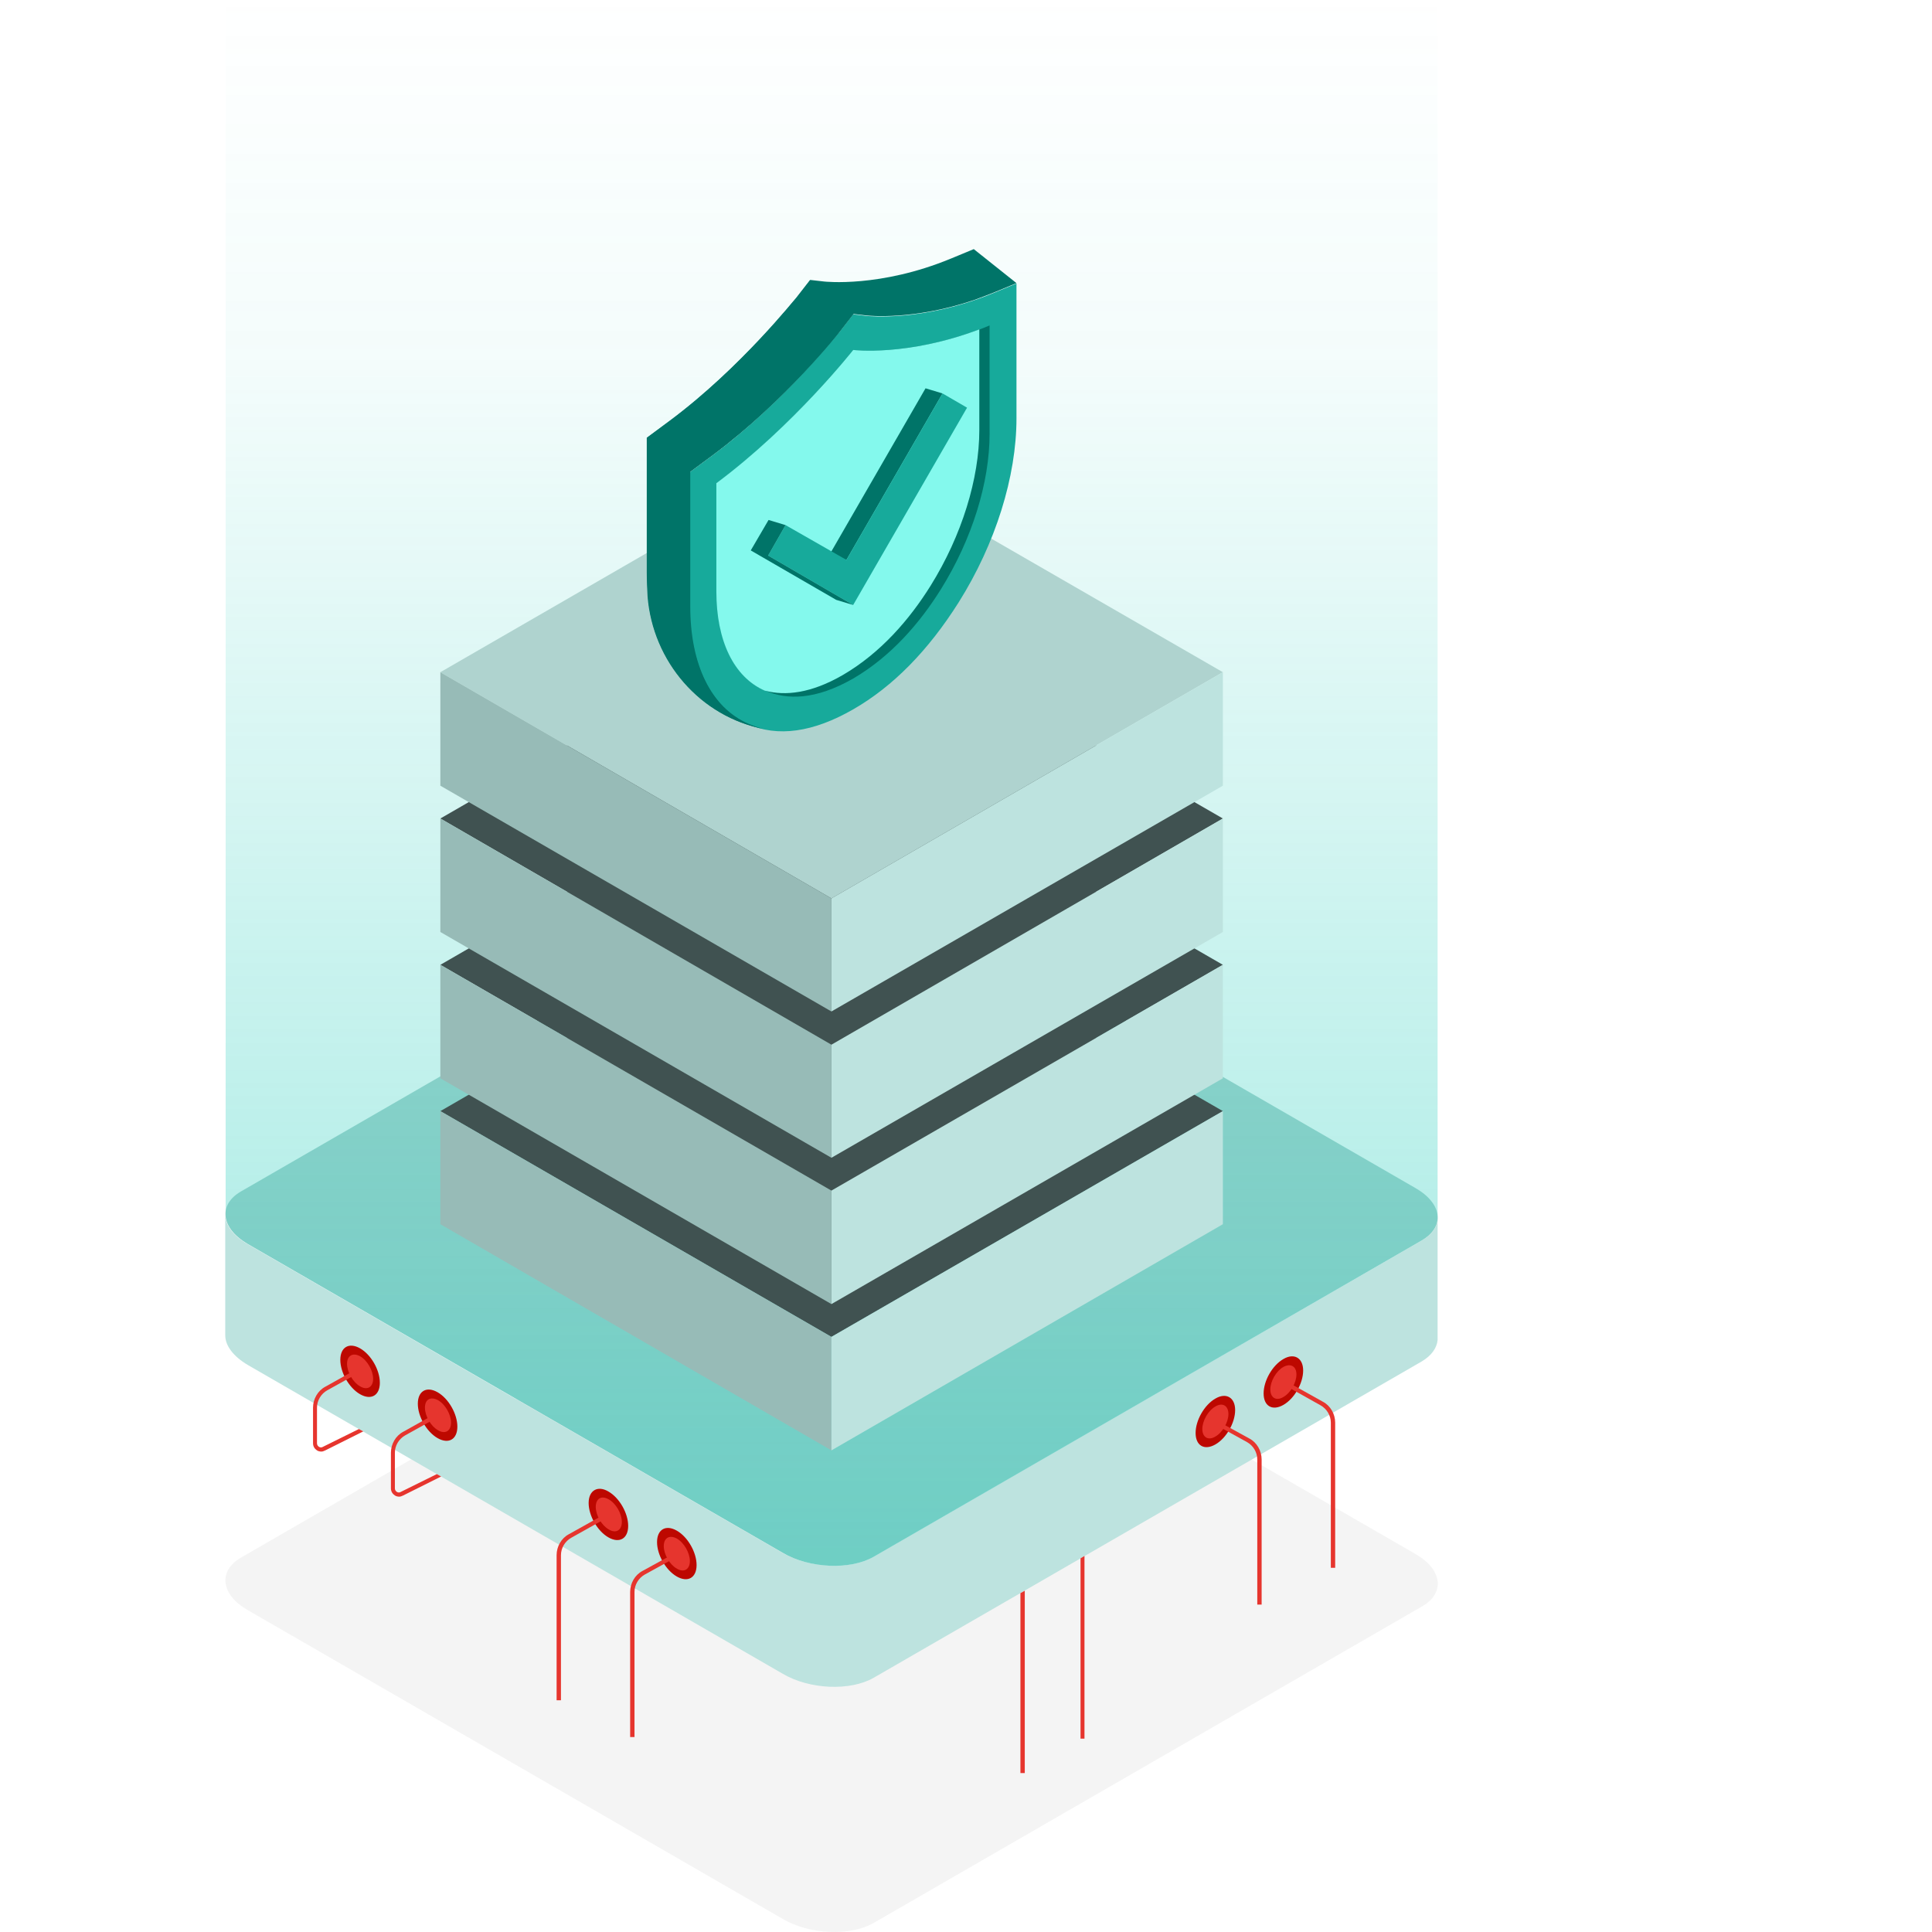 <svg width="570" height="570" fill="none" xmlns="http://www.w3.org/2000/svg"><path opacity=".05" d="M419.469 473.989l-161.69 93.328c-6.883 3.967-18.899 3.5-26.832-1.166l-157.84-91.112c-7.934-4.549-8.867-11.549-1.984-15.515l161.691-93.328c6.882-3.967 18.898-3.5 26.831 1.166l157.958 91.112c7.933 4.549 8.866 11.549 1.866 15.515z" fill="#1A1A1A"/><path d="M419.469 365.961l-161.69 93.328c-6.883 3.966-18.899 3.5-26.832-1.167l-157.84-91.111c-7.934-4.55-8.867-11.549-1.984-15.516l161.691-93.328c6.882-3.966 18.898-3.499 26.831 1.167l157.841 91.111c8.05 4.55 8.983 11.55 1.983 15.516z" fill="#AFD3CF"/><path d="M424.135 359.662v35.698c-.233 2.333-1.75 4.549-4.666 6.299l-161.691 93.328c-6.883 3.967-18.899 3.5-26.831-1.166L73.106 402.709c-4.317-2.566-6.65-5.716-6.65-8.749v-35.231c.233 2.916 2.45 5.949 6.533 8.282l86.678 50.047 71.163 41.065c7.933 4.549 19.949 5.133 26.832 1.166l73.145-42.231 88.662-51.097c3.033-1.749 4.55-3.966 4.666-6.299z" fill="#BDE3DF"/><path d="M123.271 414.142c0 3.733 2.566 8.283 5.833 10.149 3.266 1.867 5.832.35 5.832-3.383s-2.566-8.283-5.832-10.149c-3.267-1.867-5.833-.35-5.833 3.383z" fill="#BD0800"/><path d="M125.37 415.309c0 2.45 1.75 5.483 3.85 6.649 2.1 1.284 3.85.234 3.85-2.216s-1.75-5.483-3.85-6.65c-2.217-1.166-3.85-.233-3.85 2.217z" fill="#E6352E"/><path d="M100.405 401.192c0 3.733 2.567 8.283 5.833 10.15 3.267 1.866 5.833.35 5.833-3.384 0-3.733-2.566-8.282-5.833-10.149-3.266-1.867-5.833-.35-5.833 3.383z" fill="#BD0800"/><path d="M102.389 402.359c0 2.45 1.75 5.483 3.849 6.65 2.1 1.283 3.85.233 3.85-2.217s-1.75-5.483-3.85-6.65c-2.099-1.166-3.849-.233-3.849 2.217z" fill="#E6352E"/><path d="M364.406 416.008c0 3.734-2.566 8.283-5.833 10.15-3.266 1.866-5.833.35-5.833-3.383s2.567-8.283 5.833-10.15c3.15-1.866 5.833-.35 5.833 3.383z" fill="#BD0800"/><path d="M362.423 417.175c0 2.45-1.75 5.483-3.85 6.65-2.099 1.283-3.849.233-3.849-2.217s1.75-5.483 3.849-6.649c2.1-1.284 3.85-.234 3.85 2.216z" fill="#E6352E"/><path d="M384.472 404.342c0 3.734-2.567 8.283-5.833 10.15-3.267 1.866-5.833.35-5.833-3.383s2.566-8.283 5.833-10.15c3.149-1.866 5.833-.35 5.833 3.383z" fill="#BD0800"/><path d="M382.489 405.509c0 2.45-1.75 5.483-3.85 6.65-2.1 1.283-3.85.233-3.85-2.217s1.75-5.483 3.85-6.649c2.1-1.167 3.85-.234 3.85 2.216z" fill="#E6352E"/><path d="M193.849 454.973c0 3.733 2.566 8.283 5.833 10.149 3.266 1.867 5.833.35 5.833-3.383s-2.567-8.283-5.833-10.149c-3.267-1.867-5.833-.35-5.833 3.383z" fill="#BD0800"/><path d="M195.832 456.14c0 2.45 1.75 5.483 3.85 6.649 2.1 1.284 3.85.234 3.85-2.216s-1.75-5.483-3.85-6.65c-2.1-1.166-3.85-.233-3.85 2.217z" fill="#E6352E"/><path d="M173.667 443.424c0 3.733 2.567 8.282 5.833 10.149 3.266 1.867 5.833.35 5.833-3.383s-2.567-8.283-5.833-10.15c-3.15-1.866-5.833-.349-5.833 3.384z" fill="#BD0800"/><path d="M175.767 444.59c0 2.45 1.75 5.483 3.849 6.65 2.1 1.283 3.85.233 3.85-2.217 0-2.449-1.75-5.483-3.85-6.649-2.216-1.283-3.849-.234-3.849 2.216zm-80.962-16.331c-.466 0-.933-.117-1.283-.35-.7-.467-1.166-1.167-1.166-2.1V415.31c0-2.567 1.4-5.017 3.616-6.183l9.799-5.483 1.284.7-10.5 5.833c-1.866 1.049-3.033 3.033-3.033 5.133v10.499c0 .467.233.817.583 1.05.35.233.817.233 1.167 0l10.616-5.25 1.283.7-11.2 5.6c-.466.233-.816.35-1.166.35zm22.983 13.299c-.467 0-.934-.117-1.284-.35-.699-.467-1.166-1.167-1.166-2.1v-10.5c0-2.566 1.4-5.016 3.616-6.183l9.8-5.483 1.283.7-10.499 5.833c-1.867 1.05-3.034 3.033-3.034 5.133v10.5c0 .466.234.816.584 1.05.35.233.816.233 1.166 0l10.616-5.25 1.284.7-11.2 5.6c-.466.233-.816.35-1.166.35zm202.17 71.395h-1.167v-53.197l1.167-.7v53.897zm-17.616 10.149h-1.283v-53.08l1.283-.7v53.78zm-115.259-10.615h-1.167v-42.815c0-2.566 1.4-5.016 3.616-6.183l9.567-5.249 1.283.7-10.15 5.599c-1.866 1.05-3.033 3.034-3.033 5.133v42.815h-.116z" fill="#E6352E"/><path d="M165.383 501.637h-1.166v-42.814c0-2.567 1.4-5.016 3.616-6.183l11.083-6.183 1.283.7-11.666 6.533c-1.866 1.05-3.033 3.033-3.033 5.133v42.814h-.117zm205.672-28.231h1.167v-42.815c0-2.566-1.4-5.016-3.617-6.183l-9.566-5.249-1.283.7 10.149 5.599c1.867 1.05 3.033 3.034 3.033 5.133v42.815h.117zm21.698-10.85h1.167v-42.814c0-2.567-1.4-5.016-3.617-6.183l-11.082-6.183-1.283.7 11.665 6.533c1.867 1.05 3.034 3.033 3.034 5.133v42.814h.116z" fill="#E6352E"/><path d="M424.137 0v359.662c-.234 2.334-1.75 4.55-4.667 6.3L257.78 459.29c-6.883 3.966-18.899 3.5-26.832-1.167l-157.84-91.111c-4.317-2.567-6.534-5.716-6.534-8.749V0h357.563z" fill="url(#paint0_linear_436_810)"/><path d="M245.295 394.427l-115.377-66.613 115.377-66.613 115.493 66.613-115.493 66.613z" fill="#405251"/><path d="M245.295 427.908l-115.377-66.729v-33.365l115.377 66.613v33.481z" fill="#97BBB7"/><path d="M360.788 361.179l-115.493 66.729v-33.481l115.493-66.613v33.365z" fill="#BDE3DF"/><path d="M245.295 351.263L129.918 284.65l115.377-66.613 115.493 66.613-115.493 66.613z" fill="#405251"/><path d="M245.295 384.745l-115.377-66.613V284.65l115.377 66.613v33.482z" fill="#97BBB7"/><path d="M360.788 318.132l-115.493 66.613v-33.482l115.493-66.613v33.482z" fill="#BDE3DF"/><path d="M245.295 308.215l-115.377-66.73 115.377-66.612 115.493 66.612-115.493 66.73z" fill="#405251"/><path d="M245.295 341.58l-115.377-66.613v-33.481l115.377 66.729v33.365z" fill="#97BBB7"/><path d="M360.788 274.967L245.295 341.58v-33.365l115.493-66.729v33.481z" fill="#BDE3DF"/><path d="M245.295 265.051l-115.377-66.73 115.377-66.613 115.493 66.613-115.493 66.73z" fill="#AFD3CF"/><path d="M245.295 298.415l-115.377-66.612v-33.482l115.377 66.73v33.364z" fill="#97BBB7"/><path d="M360.788 231.803l-115.493 66.612v-33.364l115.493-66.73v33.482z" fill="#BDE3DF"/><path d="M251.712 209.288c-11.783 6.766-22.282 8.283-31.148 4.317-10.85-4.783-17.033-17.383-17.033-34.532v-39.781l6.767-5.016c20.998-15.633 37.097-36.165 37.331-36.281l4.083-5.25 4.083.467c.117 0 16.449 1.866 37.331-6.767l6.766-2.8v39.782c0 17.149-6.183 36.981-17.032 54.246-8.983 14.233-19.366 24.849-31.148 31.615z" fill="#17AA9B"/><path d="M291.96 96.011v31.965c0 14.349-5.133 31.032-14.349 45.847-6.183 9.916-14.699 19.833-25.898 26.366-11.2 6.416-19.599 6.299-25.782 3.616h-.117c-9.333-4.083-14.349-14.932-14.349-29.282v-31.964c22.749-17.033 40.248-39.315 40.248-39.315s15.982 1.983 37.331-6.066c.933-.35 1.866-.7 2.916-1.167z" fill="#007468"/><path d="M288.926 97.178v29.748c0 14.233-5.133 31.032-14.349 45.847-6.183 9.916-14.699 19.833-25.898 26.365-9.45 5.483-17.033 6.183-22.866 4.667h-.116c-9.333-4.083-14.349-14.933-14.349-29.282v-31.965c22.865-17.032 40.364-39.314 40.364-39.314s15.866 1.983 37.214-6.066z" fill="#84F9ED"/><path d="M299.893 83.529l-6.766 2.8c-1.984.816-3.967 1.516-5.833 2.216-17.966 6.067-31.265 4.55-31.382 4.55l-4.083-.467-4.083 5.25c-.117.233-16.332 20.649-37.331 36.281l-6.766 5.017v39.781c0 17.149 6.183 29.748 17.032 34.531 1.633.7 3.266 1.283 5.016 1.633-19.015-3.616-33.014-19.949-34.531-39.198-.117-2.333-.233-4.666-.233-6.999v-39.781l6.766-5.017c20.999-15.632 37.098-36.164 37.331-36.28l4.083-5.25 4.083.466c.117 0 16.449 1.867 37.331-6.766l6.767-2.8 12.599 10.033z" fill="#007468"/><path d="M251.712 92.628l-4.083 5.25c-.117.233-16.333 20.648-37.331 36.281l-6.767 5.016v39.781c0 17.149 6.183 29.749 17.033 34.532 1.633.7 3.266 1.283 5.016 1.633-19.015-3.617-33.015-19.949-34.531-39.198-.117-2.333-.234-4.666-.234-6.999v-39.781l6.767-5.017c20.999-15.632 37.098-36.164 37.331-36.281l4.083-5.25 12.716 10.033zm21.349 21.933l5.017 1.516-28.349 49.114-5.016-1.517 28.348-49.113z" fill="#007468"/><path d="M285.31 120.276l-7.233-4.199-28.348 49.113-17.966-10.266-5.133 8.983 25.082 14.583 5.249-9.1 28.349-49.114z" fill="#17AA9B"/><path d="M231.763 154.925l-5.016-1.517-5.25 8.983 5.133 1.517 5.133-8.983zm19.949 23.565l-5.016-1.516-25.199-14.583 5.133 1.517 25.082 14.582z" fill="#007468"/><defs><linearGradient id="paint0_linear_436_810" x1="245.353" y1="458.722" x2="245.353" y2="-2.254" gradientUnits="userSpaceOnUse"><stop stop-color="#0FC8B5" stop-opacity=".4"/><stop offset=".76" stop-color="#0FC8B5" stop-opacity=".05"/><stop offset="1" stop-color="#0FC8B5" stop-opacity="0"/></linearGradient></defs></svg>
